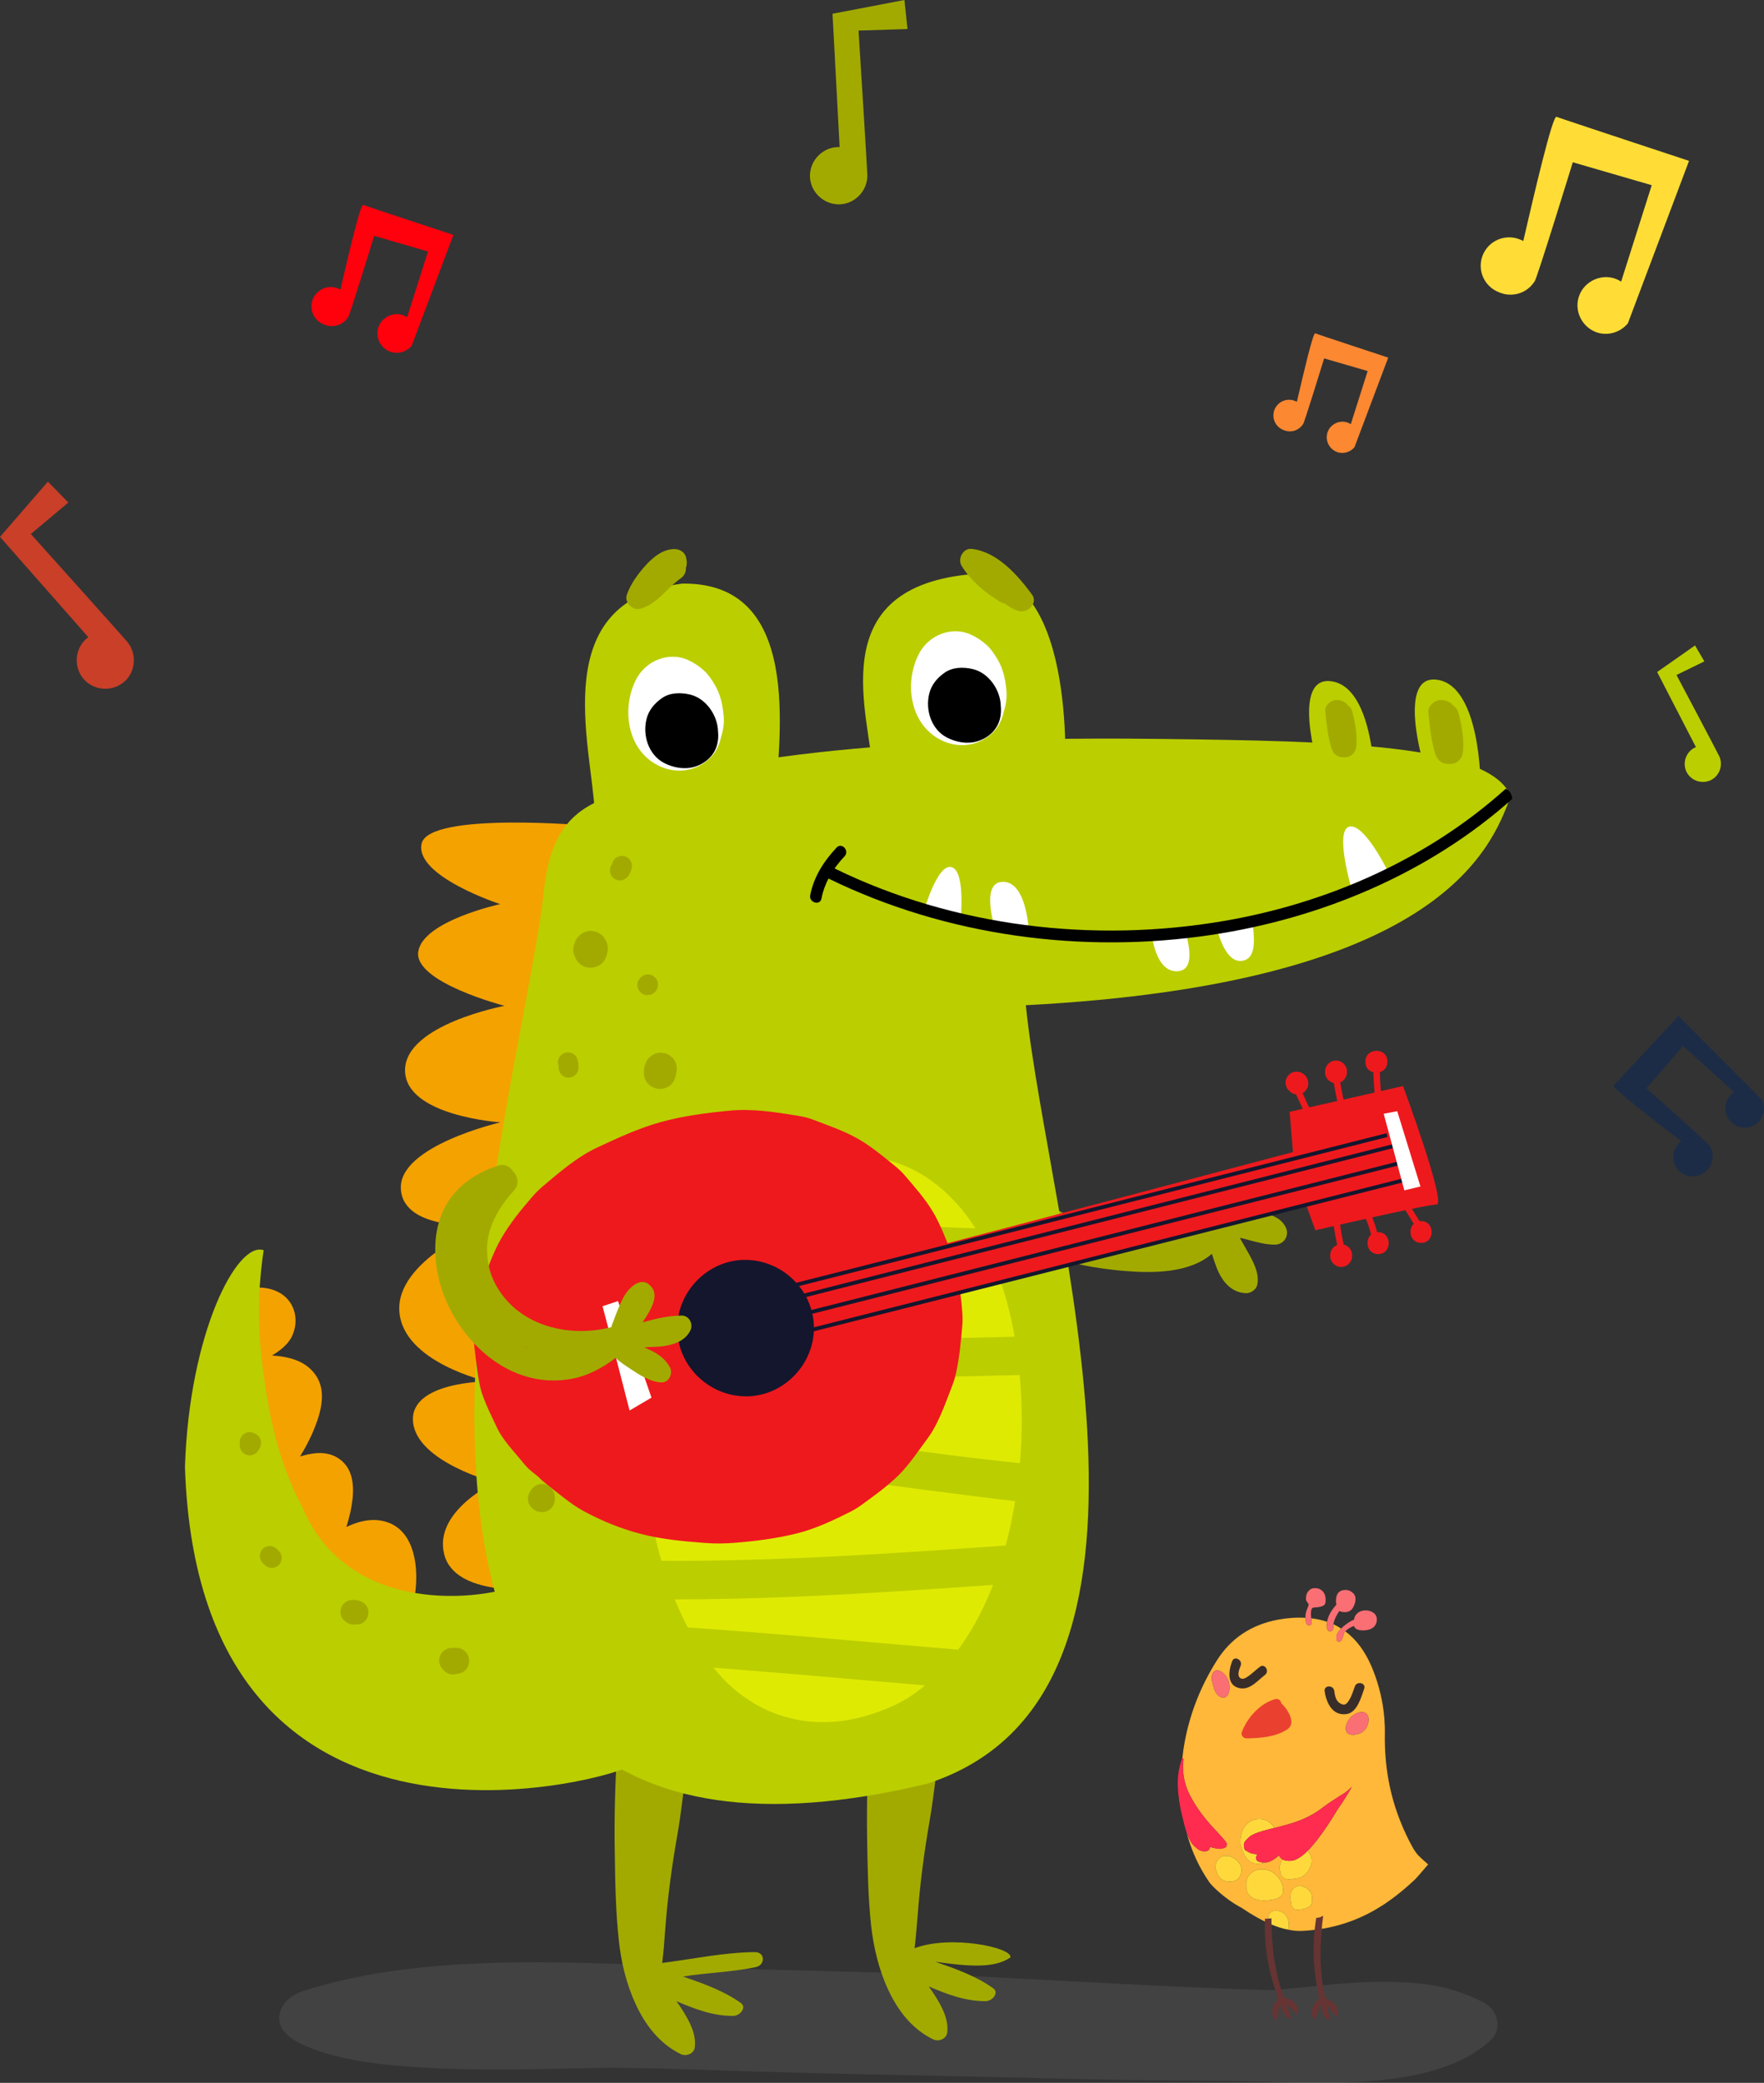 <svg width="83" height="98" viewBox="0 0 83 98" fill="none" xmlns="http://www.w3.org/2000/svg">
<rect x="0" y="0" width="83" height="98" fill="#333333" stroke="none"/>
<g style="mix-blend-mode:multiply">
<path d="M69.801 94.216C68.944 93.78 68.036 93.467 66.96 93.345C65.902 93.225 64.854 93.219 63.788 93.284C62.741 93.347 61.7 93.463 60.661 93.57C60.541 93.582 60.421 93.594 60.3 93.606C60.266 93.609 60.051 93.628 59.907 93.641C55.281 93.514 50.664 93.224 46.048 92.996C42.885 92.839 39.726 92.754 36.557 92.684C34.157 92.631 31.763 92.494 29.365 92.413C24.314 92.243 18.845 92.188 14.202 93.702C13.528 93.922 13.131 94.477 13.137 94.954C13.143 95.498 13.585 95.896 14.232 96.195C16.072 97.044 18.544 97.22 20.714 97.319C23.007 97.424 25.31 97.353 27.604 97.307C30.166 97.256 32.705 97.381 35.263 97.458C38.546 97.556 41.832 97.623 45.117 97.691C47.857 97.747 50.595 97.829 53.335 97.867C55.394 97.896 57.451 97.886 59.508 97.95C63.142 98.062 67.842 98.184 70.163 95.963C70.666 95.481 70.521 94.582 69.801 94.216Z" fill="#9B9B9B" fill-opacity="0.15"/>
</g>
<path d="M61.545 87.063C61.556 87.092 61.566 87.121 61.576 87.158C61.667 87.241 61.714 87.364 61.721 87.518C61.729 87.662 61.678 87.826 61.565 88.008C61.414 88.251 61.203 88.378 60.931 88.39L60.908 88.392C60.837 88.411 60.763 88.422 60.684 88.426C60.476 88.435 60.334 88.356 60.26 88.179C60.228 88.001 60.211 87.916 60.211 87.911C60.206 87.823 60.229 87.731 60.269 87.634C60.275 87.6 60.286 87.57 60.298 87.544L60.312 87.557C60.323 87.532 60.334 87.511 60.348 87.489C60.271 87.442 60.215 87.378 60.18 87.296C59.937 87.512 59.731 87.621 59.562 87.629L59.54 87.629C59.437 87.664 59.321 87.687 59.201 87.692C58.921 87.704 58.698 87.556 58.535 87.252C58.423 86.941 58.366 86.777 58.364 86.762C58.353 86.486 58.395 86.255 58.5 86.064C58.532 86.004 58.566 85.948 58.604 85.901C58.76 85.707 58.957 85.601 59.198 85.591C59.437 85.575 59.643 85.649 59.817 85.816C59.874 85.868 59.928 85.927 59.968 85.995L59.972 86.004C59.99 85.999 60.006 85.999 60.025 85.993C60.422 85.891 60.701 85.812 60.86 85.759C61.317 85.608 61.699 85.425 62.014 85.207C62.188 85.085 62.345 84.97 62.487 84.864C62.882 84.601 63.088 84.465 63.109 84.457C63.26 84.379 63.429 84.25 63.608 84.072C63.403 84.434 63.195 84.769 62.976 85.075C62.796 85.371 62.626 85.635 62.467 85.88C62.129 86.391 61.821 86.785 61.545 87.063ZM61.71 89.581C61.621 89.748 61.403 89.836 61.064 89.852C60.905 89.859 60.801 89.778 60.752 89.6L60.714 89.328C60.705 89.115 60.75 88.96 60.859 88.86C60.941 88.767 61.056 88.726 61.199 88.74C61.337 88.754 61.457 88.807 61.56 88.905C61.67 89.009 61.731 89.131 61.735 89.276C61.743 89.422 61.736 89.525 61.71 89.581ZM60.234 89.241C60.093 89.345 59.871 89.4 59.568 89.415C59.144 89.434 58.86 89.322 58.719 89.079C58.678 89.001 58.65 88.916 58.64 88.824C58.641 88.742 58.639 88.699 58.639 88.694C58.628 88.45 58.709 88.255 58.883 88.118C59.039 87.99 59.238 87.94 59.472 87.962C59.71 87.985 59.909 88.079 60.076 88.25C60.264 88.441 60.368 88.686 60.382 88.989C60.386 89.085 60.336 89.166 60.234 89.241ZM58.337 88.281C58.248 88.439 58.102 88.521 57.898 88.529C57.636 88.542 57.44 88.448 57.312 88.24C57.233 88.032 57.194 87.926 57.194 87.922C57.185 87.701 57.24 87.542 57.365 87.436C57.471 87.342 57.612 87.308 57.775 87.332C57.939 87.354 58.08 87.422 58.202 87.539C58.335 87.661 58.405 87.803 58.414 87.964C58.419 88.072 58.394 88.178 58.337 88.281ZM57.123 78.645C57.196 78.585 57.291 78.575 57.406 78.623C57.465 78.651 57.52 78.686 57.568 78.729C57.617 78.772 57.661 78.825 57.702 78.885C57.795 79.023 57.844 79.174 57.85 79.342C57.855 79.435 57.848 79.529 57.822 79.615C57.78 79.781 57.696 79.862 57.576 79.87C57.388 79.878 57.242 79.747 57.128 79.473C57.053 79.195 57.013 79.051 57.012 79.041C57.007 78.922 57.02 78.825 57.049 78.754C57.066 78.706 57.092 78.671 57.123 78.645ZM64.394 80.899C64.399 81.035 64.364 81.165 64.284 81.298C64.159 81.499 63.959 81.609 63.682 81.621C63.537 81.628 63.436 81.591 63.376 81.516C63.345 81.472 63.326 81.421 63.325 81.367C63.316 81.205 63.363 81.057 63.462 80.917L63.474 80.899C63.571 80.765 63.693 80.669 63.834 80.607C63.978 80.547 64.103 80.537 64.208 80.577C64.319 80.627 64.381 80.724 64.394 80.874L64.394 80.899ZM66.725 87.287C66.63 87.177 66.546 87.061 66.478 86.936C66.256 86.542 66.065 86.134 65.901 85.722C65.386 84.443 65.141 83.077 65.16 81.628C65.166 81.362 65.156 81.1 65.136 80.839C65.072 80.068 64.895 79.317 64.608 78.591C64.583 78.53 64.556 78.468 64.533 78.408C64.223 77.686 63.812 77.135 63.298 76.754L63.262 76.789L63.178 77.038C63.138 77.17 63.083 77.24 63.011 77.242C62.952 77.246 62.911 77.218 62.888 77.16C62.88 77.098 62.878 77.069 62.878 77.065C62.872 76.927 62.948 76.777 63.103 76.626C62.988 76.549 62.865 76.478 62.741 76.422C62.731 76.491 62.726 76.556 62.729 76.618C62.73 76.66 62.716 76.695 62.683 76.716C62.654 76.739 62.623 76.748 62.59 76.75C62.509 76.753 62.458 76.71 62.438 76.619L62.431 76.465C62.428 76.412 62.434 76.361 62.443 76.307C62.206 76.227 61.958 76.172 61.698 76.142C61.706 76.196 61.712 76.249 61.717 76.303C61.723 76.415 61.685 76.471 61.601 76.474C61.518 76.478 61.466 76.419 61.438 76.296C61.431 76.204 61.427 76.146 61.427 76.122C61.03 76.094 60.597 76.122 60.131 76.206C58.875 76.444 57.916 77.082 57.254 78.128C57.121 78.338 56.999 78.547 56.882 78.761C56.444 79.564 56.116 80.4 55.895 81.266C55.802 81.624 55.732 81.985 55.678 82.353L55.636 82.693L55.646 82.746L55.684 82.74C55.686 82.779 55.683 82.812 55.68 82.841C55.671 82.923 55.663 83.002 55.662 83.083C55.654 83.645 55.8 84.175 56.095 84.664C56.254 84.953 56.457 85.251 56.707 85.559C56.82 85.701 56.986 85.888 57.203 86.124C57.265 86.192 57.331 86.263 57.404 86.339C57.614 86.567 57.721 86.707 57.723 86.753C57.723 86.757 57.717 86.799 57.704 86.887L57.701 86.896C57.599 86.957 57.492 86.988 57.381 86.99C57.216 86.973 57.065 86.942 56.93 86.894C56.925 87.028 56.852 87.097 56.706 87.104C56.544 87.112 56.401 87.055 56.283 86.935C56.106 86.819 55.952 86.569 55.823 86.187C56.046 87.051 56.407 87.847 56.907 88.568C56.984 88.684 57.596 89.332 58.429 89.77C58.902 90.093 59.348 90.343 59.766 90.525C59.703 90.339 59.674 90.262 59.673 90.284C59.668 90.137 59.713 90.033 59.806 89.966C59.894 89.898 60.007 89.88 60.136 89.908C60.46 89.972 60.629 90.192 60.647 90.566C60.651 90.638 60.632 90.712 60.597 90.789C60.833 90.841 61.056 90.86 61.266 90.85C62.436 90.796 63.517 90.501 64.515 89.964C65.181 89.605 65.861 89.104 66.556 88.451C66.624 88.389 66.838 88.146 67.198 87.722C67.038 87.583 66.876 87.442 66.725 87.287Z" fill="#FFB839"/>
<path d="M64.207 80.578C64.102 80.537 63.978 80.547 63.834 80.607C63.692 80.669 63.571 80.766 63.474 80.899C63.367 81.046 63.316 81.201 63.325 81.367C63.325 81.422 63.345 81.472 63.376 81.516C63.436 81.591 63.537 81.628 63.682 81.622C63.958 81.609 64.158 81.5 64.284 81.298C64.363 81.166 64.398 81.036 64.394 80.899C64.386 80.736 64.322 80.627 64.207 80.578ZM57.406 78.624C57.29 78.576 57.195 78.585 57.122 78.646C57.039 78.721 57.004 78.851 57.012 79.041C57.012 79.051 57.052 79.195 57.127 79.473C57.241 79.747 57.387 79.878 57.575 79.87C57.695 79.863 57.78 79.781 57.822 79.615C57.847 79.529 57.854 79.435 57.849 79.342C57.843 79.175 57.794 79.023 57.702 78.885C57.615 78.761 57.519 78.673 57.406 78.624ZM64.6 75.867C64.495 75.795 64.366 75.765 64.221 75.771C64.073 75.778 63.949 75.825 63.855 75.918C63.773 75.992 63.723 76.085 63.71 76.207C63.632 76.235 63.547 76.281 63.453 76.344C63.308 76.438 63.191 76.535 63.102 76.626C62.947 76.777 62.871 76.927 62.878 77.065C62.878 77.069 62.88 77.098 62.887 77.16C62.911 77.218 62.952 77.246 63.011 77.242C63.083 77.24 63.137 77.17 63.177 77.038L63.262 76.789L63.298 76.754C63.405 76.647 63.542 76.56 63.717 76.498L63.718 76.535C63.78 76.661 63.937 76.72 64.187 76.71C64.432 76.698 64.607 76.619 64.705 76.473C64.763 76.382 64.788 76.287 64.782 76.174C64.777 76.045 64.718 75.94 64.6 75.867ZM63.019 75.797C63.092 75.84 63.192 75.856 63.313 75.851C63.492 75.842 63.62 75.749 63.7 75.566C63.757 75.444 63.783 75.325 63.779 75.213L63.778 75.193C63.77 75.08 63.72 74.992 63.619 74.917C63.528 74.842 63.42 74.805 63.299 74.808C63.036 74.811 62.888 74.955 62.864 75.235C62.862 75.285 62.859 75.335 62.863 75.389C62.863 75.393 62.87 75.435 62.876 75.509C62.849 75.534 62.821 75.566 62.79 75.604C62.589 75.855 62.475 76.089 62.442 76.307C62.434 76.361 62.427 76.412 62.43 76.466L62.437 76.619C62.457 76.71 62.509 76.753 62.59 76.75C62.622 76.748 62.654 76.739 62.682 76.716C62.715 76.695 62.73 76.66 62.728 76.618C62.725 76.556 62.73 76.491 62.74 76.423C62.765 76.259 62.838 76.084 62.95 75.905C62.976 75.866 62.999 75.828 63.019 75.797ZM62.371 75.204C62.363 75.058 62.309 74.935 62.209 74.845C62.118 74.762 62.007 74.721 61.885 74.723C61.761 74.716 61.658 74.758 61.575 74.85C61.484 74.949 61.44 75.088 61.449 75.267L61.458 75.3C61.473 75.32 61.492 75.352 61.513 75.389C61.558 75.449 61.58 75.49 61.58 75.502C61.581 75.51 61.554 75.578 61.503 75.709C61.447 75.84 61.42 75.968 61.425 76.096L61.426 76.122C61.426 76.146 61.43 76.204 61.438 76.296C61.466 76.419 61.517 76.478 61.601 76.474C61.684 76.471 61.722 76.415 61.716 76.303C61.711 76.249 61.705 76.196 61.697 76.142C61.691 76.08 61.683 76.022 61.68 75.964C61.676 75.752 61.72 75.641 61.809 75.637C62.095 75.625 62.27 75.575 62.337 75.483C62.365 75.449 62.374 75.375 62.374 75.257L62.371 75.204Z" fill="#FA6F74"/>
<path d="M60.136 89.908C60.006 89.88 59.893 89.898 59.805 89.966C59.712 90.033 59.668 90.137 59.673 90.284C59.673 90.262 59.703 90.339 59.765 90.525C60.058 90.649 60.333 90.739 60.597 90.789C60.631 90.712 60.65 90.638 60.646 90.566C60.629 90.192 60.46 89.972 60.136 89.908ZM57.774 87.332C57.611 87.308 57.471 87.342 57.364 87.436C57.239 87.542 57.184 87.701 57.193 87.922C57.193 87.926 57.232 88.032 57.312 88.24C57.44 88.448 57.636 88.542 57.898 88.529C58.101 88.521 58.248 88.439 58.337 88.281C58.394 88.178 58.418 88.072 58.413 87.964C58.405 87.803 58.335 87.661 58.202 87.539C58.079 87.422 57.939 87.354 57.774 87.332ZM61.199 88.74C61.056 88.726 60.94 88.767 60.859 88.86C60.749 88.961 60.704 89.115 60.714 89.328L60.752 89.6C60.8 89.778 60.905 89.859 61.063 89.852C61.403 89.836 61.621 89.748 61.709 89.58C61.736 89.525 61.742 89.422 61.735 89.276C61.73 89.131 61.67 89.009 61.559 88.905C61.457 88.807 61.337 88.754 61.199 88.74ZM60.381 88.989C60.367 88.686 60.263 88.441 60.075 88.25C59.909 88.079 59.71 87.985 59.472 87.962C59.237 87.94 59.038 87.99 58.882 88.118C58.708 88.255 58.627 88.45 58.638 88.695C58.638 88.699 58.641 88.742 58.64 88.824C58.649 88.916 58.678 89.001 58.719 89.079C58.86 89.322 59.143 89.434 59.567 89.415C59.87 89.4 60.093 89.345 60.234 89.241C60.336 89.166 60.385 89.085 60.381 88.989ZM60.683 88.426C60.762 88.422 60.837 88.411 60.908 88.392L60.93 88.39C61.202 88.378 61.414 88.251 61.565 88.008C61.678 87.826 61.729 87.662 61.721 87.518C61.713 87.364 61.667 87.241 61.575 87.158C61.565 87.121 61.555 87.092 61.545 87.063C61.231 87.382 60.958 87.544 60.73 87.553C60.568 87.563 60.437 87.539 60.348 87.489C60.333 87.511 60.322 87.532 60.311 87.557L60.298 87.544C60.285 87.57 60.274 87.6 60.268 87.634C60.228 87.731 60.206 87.823 60.21 87.911C60.21 87.916 60.227 88.001 60.26 88.179C60.333 88.356 60.476 88.435 60.683 88.426ZM59.2 87.692C59.321 87.687 59.437 87.664 59.54 87.63C59.254 87.639 59.107 87.575 59.1 87.43C59.097 87.384 59.117 87.325 59.153 87.243C58.927 87.229 58.769 87.178 58.676 87.096C58.613 87.086 58.569 87.043 58.547 86.969C58.533 86.882 58.526 86.838 58.526 86.833C58.521 86.716 58.581 86.609 58.696 86.517C58.747 86.452 58.819 86.394 58.904 86.345C59.053 86.258 59.332 86.163 59.74 86.06C59.824 86.035 59.901 86.021 59.971 86.004C59.93 85.935 59.877 85.871 59.817 85.816C59.642 85.649 59.436 85.575 59.197 85.591C58.956 85.602 58.759 85.707 58.603 85.901C58.428 86.117 58.348 86.404 58.364 86.762C58.366 86.777 58.422 86.941 58.534 87.252C58.697 87.556 58.921 87.704 59.2 87.692Z" fill="#FFD93B"/>
<path d="M56.707 85.559C56.457 85.251 56.254 84.953 56.094 84.664C55.8 84.175 55.654 83.645 55.661 83.083C55.663 83.002 55.671 82.923 55.68 82.841C55.682 82.812 55.686 82.778 55.683 82.74L55.646 82.746L55.636 82.693C55.468 83.138 55.398 83.602 55.42 84.085C55.443 84.553 55.514 85.016 55.63 85.468C55.641 85.514 55.653 85.555 55.663 85.596C55.71 85.818 55.764 86.016 55.823 86.187C55.952 86.569 56.106 86.819 56.283 86.936C56.401 87.055 56.544 87.112 56.706 87.104C56.852 87.097 56.924 87.028 56.93 86.894C57.065 86.942 57.216 86.973 57.381 86.99C57.492 86.988 57.599 86.958 57.701 86.896L57.704 86.887C57.717 86.799 57.723 86.757 57.723 86.753C57.721 86.707 57.614 86.567 57.404 86.339C57.084 86 56.851 85.74 56.707 85.559ZM63.109 84.457C63.088 84.465 62.882 84.602 62.486 84.865C62.345 84.97 62.188 85.085 62.013 85.207C61.698 85.425 61.317 85.609 60.86 85.759C60.693 85.817 60.397 85.897 59.972 86.004C59.901 86.021 59.824 86.035 59.74 86.06C59.333 86.163 59.054 86.258 58.904 86.345C58.819 86.394 58.748 86.452 58.697 86.517C58.581 86.609 58.521 86.716 58.527 86.833C58.527 86.838 58.533 86.882 58.547 86.969C58.57 87.043 58.613 87.086 58.676 87.096C58.769 87.178 58.927 87.229 59.154 87.243C59.117 87.325 59.097 87.384 59.1 87.43C59.107 87.575 59.254 87.639 59.54 87.63L59.562 87.629C59.731 87.621 59.937 87.512 60.18 87.296C60.215 87.378 60.271 87.443 60.348 87.489C60.438 87.539 60.569 87.563 60.731 87.553C60.959 87.544 61.232 87.382 61.545 87.063C61.948 86.653 62.421 85.992 62.975 85.075C63.195 84.769 63.402 84.434 63.608 84.072C63.428 84.25 63.26 84.379 63.109 84.457Z" fill="#FF2C50"/>
<path d="M62.846 94.36C62.806 94.299 62.762 94.247 62.711 94.213C62.593 94.13 62.474 94.06 62.351 94.008C62.239 93.509 62.171 93.005 62.147 92.498C62.129 92.196 62.128 91.888 62.143 91.576C62.157 91.092 62.198 90.611 62.257 90.134C62.165 90.197 62.061 90.231 61.959 90.235L61.933 90.237C61.739 91.415 61.768 92.591 62.027 93.765C62.043 93.852 62.065 93.938 62.089 94.025C62.013 94.09 61.946 94.164 61.88 94.242C61.849 94.281 61.823 94.319 61.804 94.366C61.779 94.414 61.755 94.464 61.744 94.519C61.728 94.578 61.718 94.636 61.72 94.691C61.719 94.759 61.733 94.823 61.762 94.884C61.776 94.921 61.794 94.954 61.809 94.99L61.905 94.994L62.12 94.259C62.13 94.347 62.145 94.434 62.165 94.521C62.175 94.566 62.185 94.611 62.21 94.656C62.237 94.716 62.267 94.778 62.296 94.83C62.329 94.895 62.365 94.96 62.407 95.02L62.507 95.037L62.572 94.997L62.423 94.308L62.848 94.877L62.92 94.851C62.93 94.772 62.936 94.692 62.937 94.613C62.939 94.573 62.933 94.531 62.92 94.494C62.9 94.444 62.877 94.4 62.846 94.36ZM60.941 94.262C60.897 94.208 60.845 94.163 60.791 94.131C60.665 94.061 60.539 94.009 60.402 93.971C60.23 93.49 60.1 93.001 60.016 92.501C59.954 92.2 59.911 91.899 59.888 91.588C59.847 91.145 59.825 90.701 59.822 90.255C59.768 90.265 59.713 90.273 59.645 90.276C59.598 90.279 59.556 90.277 59.52 90.274C59.469 91.475 59.649 92.64 60.058 93.773C60.085 93.855 60.114 93.937 60.143 94.024C60.084 94.101 60.025 94.182 59.97 94.263C59.944 94.307 59.925 94.355 59.906 94.404C59.888 94.451 59.879 94.501 59.868 94.557C59.858 94.618 59.861 94.677 59.868 94.73C59.875 94.797 59.899 94.858 59.934 94.915C59.953 94.95 59.971 94.983 59.989 95.015L60.093 95.008L60.203 94.254C60.229 94.34 60.255 94.425 60.286 94.503C60.3 94.547 60.322 94.593 60.346 94.637C60.381 94.689 60.418 94.747 60.459 94.799C60.499 94.855 60.542 94.911 60.587 94.972L60.687 94.975L60.748 94.927L60.516 94.263L61.011 94.769L61.077 94.742C61.077 94.657 61.072 94.576 61.065 94.496C61.058 94.46 61.05 94.423 61.03 94.385C61.009 94.337 60.976 94.295 60.941 94.262Z" fill="#663433"/>
<path d="M59.281 78.423C59.063 78.587 58.878 78.787 58.643 78.927C58.543 78.986 58.434 79.023 58.34 78.941C58.196 78.813 58.317 78.52 58.375 78.374C58.482 78.107 58.086 77.885 57.979 78.154C57.8 78.604 57.705 79.329 58.356 79.435C58.831 79.513 59.182 79.061 59.517 78.809C59.748 78.634 59.515 78.247 59.281 78.423Z" fill="#382D29"/>
<path d="M63.748 79.347C63.655 79.609 63.574 79.897 63.393 80.113C63.285 80.241 63.182 80.219 63.049 80.14C62.846 80.021 62.809 79.771 62.781 79.558C62.743 79.272 62.29 79.279 62.327 79.568C62.403 80.125 62.706 80.758 63.377 80.644C63.866 80.561 64.05 79.843 64.188 79.458C64.286 79.183 63.846 79.075 63.748 79.347Z" fill="#382D29"/>
<path d="M60.287 80.142C60.268 80.018 60.163 79.904 60.006 79.945C59.294 80.132 58.668 80.835 58.426 81.511C58.377 81.652 58.515 81.794 58.651 81.792C59.3 81.781 60.013 81.731 60.573 81.366C60.992 81.093 60.618 80.439 60.287 80.142Z" fill="#EA402F"/>
<path d="M46.933 55.95C47.486 55.695 48.092 56.042 48.571 56.3C49.18 56.621 49.779 56.956 50.396 57.261C50.463 57.296 50.53 57.328 50.6 57.357C51.013 57.522 51.432 57.672 51.859 57.799C52.09 57.866 52.323 57.926 52.557 57.977C52.795 58.035 53.064 58.079 53.222 58.105C53.682 58.162 54.151 58.178 54.614 58.133C54.613 58.13 54.723 58.117 54.724 58.117C54.779 58.111 54.833 58.098 54.889 58.089C54.998 58.07 55.105 58.044 55.214 58.016C55.477 57.949 55.612 57.895 55.818 57.799C56.27 57.586 56.645 57.353 56.925 56.93C57.255 56.424 57.405 55.829 57.776 55.348C57.866 55.233 57.96 55.125 58.065 55.026C58.385 54.718 58.85 54.912 58.981 55.294C59.167 55.835 58.992 56.37 58.689 56.847C58.74 56.883 58.788 56.927 58.827 56.978C58.869 56.981 58.913 56.984 58.957 56.99C59.505 57.057 60.227 57.185 60.495 57.742C60.68 58.12 60.43 58.55 60.001 58.56C59.596 58.566 59.203 58.464 58.815 58.359C58.739 58.337 58.661 58.315 58.584 58.296C58.493 58.28 58.482 58.273 58.554 58.28C58.493 58.273 58.436 58.264 58.377 58.251C58.363 58.248 58.348 58.245 58.334 58.241C58.49 58.522 58.659 58.799 58.81 59.082C59.035 59.505 59.252 59.96 59.158 60.447C59.11 60.68 58.846 60.855 58.618 60.846C57.921 60.814 57.499 60.279 57.258 59.677C57.17 59.448 57.094 59.222 57.022 58.993C55.974 59.906 54.243 59.913 52.896 59.798C51.896 59.712 50.89 59.553 49.924 59.273C48.754 58.932 47.539 58.35 46.812 57.338C46.514 56.921 46.345 56.223 46.933 55.95Z" fill="#A2AA00"/>
<path d="M10.344 63.98C10.398 63.12 10.44 61.978 10.991 61.242C11.01 61.004 11.195 60.816 11.428 60.724C12.011 60.491 12.754 60.542 13.273 60.899C13.901 61.335 14.057 62.143 13.761 62.821C13.582 63.244 13.19 63.537 12.801 63.776C13.649 63.834 14.459 64.047 14.915 64.795C15.396 65.594 15.036 66.654 14.698 67.434C14.529 67.812 14.338 68.175 14.117 68.528C14.831 68.312 15.542 68.248 16.113 68.761C16.757 69.35 16.648 70.381 16.486 71.148C16.432 71.38 16.368 71.613 16.298 71.845C16.922 71.549 17.579 71.403 18.229 71.623C19.546 72.075 19.699 73.822 19.53 74.981C19.447 75.553 19.173 76.152 18.643 76.438C18.108 76.731 17.458 76.623 16.916 76.4C16.02 76.034 15.153 75.417 14.436 74.726C13.617 74.038 12.852 73.29 12.281 72.371C11.51 71.135 11.073 69.662 10.78 68.251C10.484 66.841 10.245 65.422 10.344 63.98Z" fill="#F4A200"/>
<path d="M40.984 90.572C40.841 89.222 40.822 87.844 40.8 86.484C40.777 84.938 40.812 83.387 40.905 81.837C40.94 81.21 40.94 80.586 41.01 79.959C41.08 79.316 41.259 78.696 41.8 78.189C42.081 77.928 42.441 77.862 42.761 77.948C42.843 77.909 42.948 77.9 43.064 77.931C43.953 78.164 44.193 79.043 44.274 79.759C44.379 80.669 44.285 81.608 44.164 82.534C44.03 83.572 43.925 84.606 43.745 85.641C43.483 87.153 43.284 88.652 43.174 90.167C43.133 90.667 43.093 91.167 43.034 91.666C44.704 91.027 47.625 91.622 47.546 92.096C46.776 92.631 45.555 92.517 44.012 92.303C44.978 92.638 45.939 92.981 46.73 93.548C47.021 93.758 46.701 94.156 46.369 94.156C45.408 94.159 44.542 93.825 43.699 93.462C43.791 93.596 43.885 93.726 43.971 93.863C44.309 94.385 44.653 95.018 44.565 95.652C44.524 95.925 44.169 96.085 43.901 95.951C42.878 95.448 42.23 94.554 41.8 93.637C41.348 92.669 41.102 91.622 40.984 90.572Z" fill="#A2AA00"/>
<path d="M29.114 91.265C28.967 89.916 28.945 88.541 28.926 87.175C28.897 85.631 28.939 84.081 29.025 82.531C29.06 81.904 29.06 81.277 29.13 80.653C29.206 80.01 29.382 79.386 29.924 78.88C30.207 78.619 30.567 78.552 30.883 78.641C30.969 78.603 31.068 78.594 31.186 78.622C32.081 78.855 32.321 79.736 32.4 80.453C32.505 81.366 32.407 82.302 32.292 83.225C32.158 84.263 32.053 85.3 31.871 86.338C31.603 87.844 31.406 89.343 31.294 90.858C31.259 91.358 31.221 91.858 31.157 92.357C32.611 92.176 34.061 91.858 35.527 91.848C36.005 91.848 36.021 92.456 35.556 92.555C34.434 92.79 33.267 92.816 32.133 92.997C33.098 93.328 34.061 93.672 34.858 94.242C35.148 94.452 34.823 94.85 34.491 94.85C33.532 94.853 32.665 94.516 31.826 94.156C31.919 94.286 32.011 94.42 32.097 94.554C32.429 95.079 32.78 95.712 32.687 96.346C32.652 96.62 32.292 96.775 32.027 96.645C31.004 96.139 30.357 95.251 29.924 94.328C29.474 93.363 29.222 92.316 29.114 91.265Z" fill="#A2AA00"/>
<path d="M27.82 38.858C27.82 38.858 20.158 38.165 19.836 39.7C19.511 41.229 23.533 42.539 23.533 42.539C23.533 42.539 19.9 43.327 19.68 44.773C19.46 46.22 23.74 47.325 23.74 47.325C23.74 47.325 19.052 48.205 19.058 50.358C19.065 52.515 23.549 52.807 23.549 52.807C23.549 52.807 18.749 53.909 18.861 55.937C18.969 57.961 22.752 57.646 22.752 57.646C22.752 57.646 18.615 59.307 18.791 61.708C18.963 64.104 22.928 64.996 22.928 64.996C22.928 64.996 19.265 65.002 19.434 66.896C19.603 68.79 23.275 69.748 23.275 69.748C23.275 69.748 20.4 71.104 20.898 73.119C21.385 75.131 25.127 74.764 25.127 74.764L27.82 38.858Z" fill="#F4A200"/>
<path d="M48.267 47.296C49.326 57.649 56.547 79.755 43.621 83.925C11.963 91.539 24.712 51.349 25.605 41.765C25.866 39.612 26.593 38.351 28.241 37.654C31.533 36.271 38.803 34.573 54.542 34.766C63.084 34.87 70.056 35.022 71.081 37.45C70.147 40.08 67.547 46.29 48.267 47.296Z" fill="#BBCE00"/>
<path d="M50.107 36.498C50.107 36.498 50.723 26.272 45.493 27.037C38.672 27.777 40.932 33.663 41.104 36.561L50.107 36.498Z" fill="#BBCE00"/>
<path d="M36.416 38.191C36.741 34.465 37.726 27.375 32.097 27.459C25.713 28.297 27.826 34.971 27.989 38.261L36.416 38.191Z" fill="#BBCE00"/>
<path d="M29.895 32.036C30.346 31.08 31.474 30.638 32.382 31.058C32.679 31.198 32.887 31.337 33.14 31.566C33.327 31.735 33.477 31.964 33.608 32.182C33.888 32.627 34.002 33.147 34.048 33.673C34.082 33.996 34.035 34.339 33.934 34.657C33.893 34.848 33.831 35.034 33.74 35.213C33.495 35.713 32.985 36.056 32.488 36.19C31.458 36.464 30.34 35.896 29.854 34.867C29.438 33.983 29.479 32.908 29.895 32.036Z" fill="white"/>
<path d="M30.421 33.829C30.524 33.408 30.804 33.082 31.153 32.842C31.525 32.582 32.033 32.578 32.457 32.677C33.213 32.85 33.766 33.652 33.784 34.407C33.808 34.623 33.795 34.841 33.738 35.053C33.595 35.566 33.179 35.927 32.679 36.079C32.206 36.219 31.678 36.121 31.248 35.899C30.511 35.515 30.226 34.593 30.421 33.829Z" fill="black"/>
<path d="M43.199 30.838C43.649 29.881 44.778 29.44 45.686 29.86C45.983 29.999 46.19 30.139 46.444 30.367C46.63 30.537 46.78 30.765 46.912 30.984C47.192 31.428 47.306 31.949 47.352 32.475C47.386 32.798 47.339 33.14 47.238 33.458C47.197 33.649 47.135 33.835 47.044 34.015C46.798 34.515 46.289 34.857 45.792 34.992C44.762 35.266 43.644 34.697 43.158 33.669C42.741 32.785 42.782 31.71 43.199 30.838Z" fill="white"/>
<path d="M43.724 32.631C43.828 32.209 44.107 31.884 44.457 31.644C44.829 31.384 45.336 31.38 45.761 31.478C46.516 31.651 47.07 32.454 47.088 33.208C47.111 33.424 47.098 33.642 47.041 33.854C46.899 34.367 46.483 34.729 45.983 34.88C45.51 35.021 44.982 34.923 44.552 34.7C43.815 34.317 43.53 33.394 43.724 32.631Z" fill="black"/>
<path d="M67.104 36.317C66.961 36.035 65.683 31.636 67.673 31.991C69.662 32.346 69.662 36.887 69.662 36.887L67.104 36.317Z" fill="#BBCE00"/>
<path d="M62.13 36.389C61.988 36.107 60.71 31.707 62.697 32.063C64.688 32.418 64.688 36.957 64.688 36.957L62.13 36.389Z" fill="#BBCE00"/>
<path d="M31.843 57.206C32.06 56.904 32.295 56.621 32.541 56.337C33.322 55.433 34.374 54.832 35.505 54.402C36.605 53.988 37.867 53.886 39.043 53.991C39.792 54.055 40.56 54.154 41.265 54.412C41.383 54.453 41.491 54.498 41.602 54.539C42.186 54.679 42.748 54.899 43.284 55.204C44.367 55.834 45.239 56.764 45.897 57.795C41.214 57.62 36.522 57.502 31.843 57.206Z" fill="#DFEA03"/>
<path d="M47.333 62.904C43.738 62.993 40.142 63.063 36.55 62.952C34.765 62.897 32.984 62.802 31.202 62.64C30.813 62.601 30.424 62.563 30.032 62.519C30.166 61.465 30.358 60.411 30.73 59.409C30.784 59.256 30.848 59.106 30.905 58.954C31.703 59.008 32.496 59.059 33.287 59.106C37.797 59.358 42.313 59.466 46.828 59.641C47.255 60.685 47.551 61.777 47.738 62.882V62.894C47.604 62.897 47.47 62.901 47.333 62.904Z" fill="#DFEA03"/>
<path d="M47.989 68.844C47.412 68.78 46.835 68.717 46.258 68.653C45.909 68.612 45.705 68.586 45.496 68.561C45.217 68.526 44.943 68.49 44.664 68.459C39.7 67.841 34.766 67.029 29.924 65.903C29.912 65.75 29.905 65.6 29.899 65.451C29.889 65.075 29.889 64.696 29.893 64.318C32.28 64.579 34.683 64.715 37.086 64.779C40.717 64.871 44.344 64.789 47.977 64.696C48.081 65.801 48.105 66.912 48.046 68.019C48.032 68.293 48.011 68.57 47.989 68.844Z" fill="#DFEA03"/>
<path d="M45.083 77.616C40.84 77.269 36.604 76.862 32.362 76.572C32.168 76.2 31.995 75.828 31.83 75.445C31.801 75.382 31.779 75.318 31.75 75.254C33.471 75.251 35.189 75.213 36.91 75.146C40.187 75.019 43.452 74.799 46.724 74.57C46.345 75.55 45.868 76.499 45.269 77.359C45.21 77.445 45.147 77.53 45.083 77.616Z" fill="#DFEA03"/>
<path d="M43.523 79.3C43.016 79.727 42.456 80.086 41.841 80.344C40.818 80.771 39.748 81.045 38.613 81.029C37.529 81.01 36.445 80.71 35.527 80.173C34.746 79.72 34.106 79.132 33.57 78.466C36.888 78.715 40.206 79.02 43.523 79.3Z" fill="#DFEA03"/>
<path d="M47.252 72.724C41.886 73.1 36.506 73.466 31.122 73.437C30.836 72.45 30.625 71.438 30.459 70.429C30.306 69.563 30.179 68.688 30.08 67.816C32.745 68.42 35.435 68.93 38.141 69.362C39.846 69.633 46.323 70.474 47.767 70.629C47.65 71.333 47.505 72.03 47.319 72.721C47.295 72.724 47.276 72.724 47.252 72.724Z" fill="#DFEA03"/>
<path d="M12.406 58.823C12.317 59.384 12.266 59.947 12.224 60.504C12.148 61.58 12.18 62.672 12.294 63.748C12.556 66.192 13.034 68.688 14.216 70.884C16.205 75.716 21.984 75.503 24.62 74.526C30.038 76.228 27.084 77.696 27.38 78.259C27.571 78.632 27.775 79.001 27.985 79.37C28.087 79.558 28.193 79.739 28.298 79.924C28.352 80.016 28.403 80.109 28.46 80.201C28.473 80.23 28.594 80.494 28.553 80.401C28.763 80.866 29.088 81.283 29.346 81.729C29.589 82.159 29.812 82.617 29.589 83.097C29.404 83.511 9.368 89.508 8.702 69.022C8.906 62.713 11.153 58.381 12.406 58.823Z" fill="#BBCE00"/>
<path d="M43.452 42.937C43.452 42.937 44.099 40.594 44.78 40.801C45.46 41.008 45.186 43.432 45.186 43.432L43.452 42.937Z" fill="white"/>
<path d="M63.583 41.783C63.583 41.783 62.794 39.095 63.478 38.897C64.163 38.7 65.249 40.888 65.249 40.888L63.583 41.783Z" fill="white"/>
<path d="M46.858 43.831C46.858 43.831 46.066 41.49 47.194 41.49C48.326 41.49 48.407 43.831 48.407 43.831H46.858Z" fill="white"/>
<path d="M58.943 43.298C58.868 43.447 59.338 45.096 58.436 45.209C57.534 45.319 57.196 43.408 57.196 43.408C57.196 43.408 59 43.18 58.943 43.298Z" fill="white"/>
<path d="M55.73 43.619C55.73 43.785 56.44 45.645 55.4 45.698C54.359 45.752 54.193 43.949 54.193 43.949L55.73 43.619Z" fill="white"/>
<path d="M45.717 25.826C46.922 25.958 47.879 27.054 48.558 27.974C48.855 28.372 48.361 28.859 47.95 28.751C47.696 28.684 47.481 28.555 47.283 28.398C47.213 28.39 47.143 28.364 47.068 28.321C46.351 27.883 45.693 27.344 45.245 26.623C45.047 26.303 45.309 25.781 45.717 25.826Z" fill="#A2AA00"/>
<path d="M29.496 27.978C29.675 27.474 29.997 27.031 30.351 26.632C30.701 26.234 31.208 25.81 31.772 25.836C31.998 25.845 32.231 25.995 32.282 26.23C32.314 26.372 32.33 26.511 32.295 26.652C32.295 26.646 32.282 26.678 32.273 26.718C32.282 26.894 32.215 27.079 32.034 27.208C31.364 27.672 30.969 28.386 30.147 28.639C29.777 28.755 29.363 28.358 29.496 27.978Z" fill="#A2AA00"/>
<path d="M67.81 32.934C68.072 32.934 68.271 33.053 68.416 33.234C68.515 33.303 68.594 33.411 68.631 33.564C68.778 34.148 68.894 34.748 68.84 35.353C68.813 35.678 68.583 35.942 68.239 35.942H68.113C67.839 35.942 67.622 35.754 67.542 35.501C67.338 34.861 67.276 34.189 67.209 33.524C67.176 33.199 67.511 32.934 67.81 32.934Z" fill="#A2AA00"/>
<path d="M62.897 32.934C63.131 32.934 63.31 33.04 63.44 33.203C63.529 33.265 63.6 33.362 63.633 33.499C63.764 34.021 63.868 34.555 63.819 35.1C63.794 35.393 63.59 35.628 63.283 35.628H63.169C62.924 35.628 62.73 35.459 62.658 35.233C62.474 34.66 62.417 34.059 62.358 33.462C62.33 33.171 62.631 32.934 62.897 32.934Z" fill="#A2AA00"/>
<path d="M26.973 44.681C26.982 44.611 26.995 44.541 27.002 44.471C27.014 44.448 27.017 44.425 27.03 44.399C27.03 44.392 27.03 44.386 27.036 44.378C27.072 44.245 27.142 44.132 27.241 44.035C27.291 43.988 27.346 43.948 27.403 43.91C27.46 43.869 27.53 43.855 27.594 43.829C27.664 43.805 27.735 43.797 27.805 43.802C27.951 43.802 28.079 43.843 28.2 43.914C28.327 43.988 28.426 44.096 28.49 44.221C28.49 44.224 28.496 44.227 28.496 44.23C28.566 44.351 28.601 44.482 28.601 44.628C28.608 44.716 28.586 44.784 28.566 44.861C28.538 45.029 28.461 45.185 28.34 45.308C28.193 45.453 27.989 45.534 27.782 45.534C27.578 45.532 27.374 45.448 27.228 45.3C27.164 45.233 27.113 45.157 27.078 45.069C27.008 44.953 26.973 44.819 26.973 44.681Z" fill="#A2AA00"/>
<path d="M30.306 50.425C30.293 50.336 30.299 50.245 30.328 50.156C30.357 50.076 30.392 49.995 30.427 49.92C30.491 49.791 30.602 49.707 30.714 49.632C30.771 49.594 30.828 49.569 30.898 49.556C31.052 49.507 31.144 49.537 31.3 49.559C31.425 49.577 31.533 49.678 31.628 49.755C31.68 49.794 31.715 49.853 31.75 49.911C31.826 50.048 31.836 50.135 31.848 50.294V50.301C31.842 50.367 31.813 50.539 31.82 50.504C31.813 50.547 31.801 50.589 31.791 50.63C31.791 50.637 31.785 50.646 31.785 50.659C31.785 50.665 31.778 50.675 31.778 50.684V50.672C31.75 50.802 31.68 50.923 31.581 51.022C31.44 51.162 31.243 51.238 31.045 51.238C30.644 51.232 30.283 50.891 30.299 50.481C30.299 50.46 30.299 50.443 30.306 50.425Z" fill="#A2AA00"/>
<path d="M26.755 57.614C26.791 57.232 27.122 56.926 27.514 56.93C27.712 56.933 27.903 57.012 28.043 57.156C28.183 57.299 28.257 57.49 28.257 57.687V57.827C28.257 58.031 28.171 58.212 28.037 58.349C28.024 58.362 28.015 58.375 28.002 58.388C27.862 58.527 27.67 58.607 27.466 58.604C27.269 58.604 27.077 58.521 26.937 58.378C26.803 58.241 26.711 58.04 26.72 57.843C26.727 57.77 26.739 57.687 26.755 57.614Z" fill="#A2AA00"/>
<path d="M24.049 63.671C24.049 63.668 24.056 63.662 24.056 63.656C24.062 63.643 24.062 63.627 24.068 63.614C24.132 63.423 24.225 63.28 24.406 63.172C24.575 63.073 24.782 63.051 24.964 63.105C25.076 63.133 25.174 63.191 25.254 63.267C25.254 63.27 25.261 63.27 25.261 63.274C25.273 63.283 25.283 63.293 25.296 63.305C25.378 63.394 25.442 63.503 25.477 63.62C25.48 63.684 25.487 63.748 25.5 63.815C25.493 63.945 25.465 64.063 25.394 64.178C25.394 64.181 25.388 64.187 25.382 64.193C25.382 64.2 25.378 64.206 25.378 64.213C25.372 64.216 25.372 64.216 25.372 64.219C25.308 64.333 25.219 64.426 25.104 64.493C24.935 64.591 24.731 64.614 24.543 64.563C24.365 64.512 24.212 64.391 24.119 64.228C24.027 64.066 23.992 63.849 24.049 63.671Z" fill="#A2AA00"/>
<path d="M24.977 70.136C24.977 70.13 24.98 70.12 24.986 70.117C25.063 69.983 25.196 69.885 25.343 69.846C25.499 69.802 25.668 69.824 25.802 69.907C25.942 69.99 26.022 70.117 26.076 70.266C26.134 70.457 26.121 70.671 26.022 70.849C25.977 70.929 25.882 71.027 25.796 71.069C25.748 71.094 25.703 71.117 25.649 71.126C25.506 71.161 25.477 71.148 25.331 71.123C25.212 71.107 25.085 71.008 25.012 70.932C24.795 70.722 24.788 70.365 24.977 70.136Z" fill="#A2AA00"/>
<path d="M20.664 78.125C20.667 77.798 20.941 77.533 21.263 77.533H21.483C21.808 77.533 22.076 77.814 22.076 78.135V78.164C22.076 78.482 21.815 78.737 21.506 78.756C21.397 78.791 21.279 78.797 21.158 78.765C21.04 78.73 20.941 78.663 20.862 78.571C20.738 78.46 20.664 78.297 20.664 78.125Z" fill="#A2AA00"/>
<path d="M16.02 75.837C16.02 75.528 16.282 75.277 16.591 75.277C16.623 75.277 16.655 75.28 16.69 75.283C16.817 75.28 16.945 75.315 17.06 75.388C17.19 75.468 17.283 75.582 17.318 75.729C17.359 75.872 17.334 76.031 17.257 76.162C17.184 76.289 17.06 76.381 16.923 76.419C16.868 76.426 16.817 76.429 16.77 76.435C16.747 76.435 16.725 76.435 16.7 76.432C16.677 76.432 16.658 76.435 16.642 76.435C16.55 76.445 16.451 76.413 16.361 76.362C16.157 76.27 16.02 76.066 16.02 75.837Z" fill="#A2AA00"/>
<path d="M12.365 72.873C12.547 72.692 12.846 72.698 13.028 72.88L13.12 72.972C13.302 73.157 13.302 73.459 13.114 73.637C12.936 73.819 12.633 73.816 12.451 73.631L12.359 73.539C12.18 73.357 12.18 73.055 12.365 72.873Z" fill="#A2AA00"/>
<path d="M11.632 67.395C11.753 67.361 11.893 67.386 12.005 67.453C12.174 67.526 12.282 67.695 12.282 67.885C12.282 67.994 12.247 68.112 12.18 68.201C12.104 68.363 11.934 68.478 11.747 68.478C11.492 68.474 11.281 68.258 11.281 68.003V67.847C11.281 67.637 11.428 67.45 11.632 67.395Z" fill="#A2AA00"/>
<path d="M26.08 66.845C26.115 66.724 26.191 66.625 26.296 66.564C26.408 66.501 26.542 66.485 26.663 66.517C26.774 66.549 26.889 66.631 26.943 66.74C26.978 66.813 27.014 66.886 27.029 66.966C27.052 67.077 27.064 67.217 27.017 67.319C27.001 67.357 26.982 67.395 26.972 67.43C26.924 67.503 26.873 67.558 26.797 67.599C26.691 67.663 26.558 67.679 26.436 67.644C26.319 67.612 26.213 67.529 26.156 67.424C26.111 67.347 26.08 67.23 26.092 67.131C26.057 67.038 26.051 66.946 26.08 66.845Z" fill="#A2AA00"/>
<path d="M24.464 59.447C24.725 59.45 24.936 59.667 24.936 59.925V60.109C24.936 60.367 24.712 60.577 24.458 60.577C24.203 60.577 23.992 60.361 23.992 60.106V59.915C23.992 59.661 24.212 59.447 24.464 59.447Z" fill="#A2AA00"/>
<path d="M28.607 54.205V54.148C28.607 53.893 28.821 53.679 29.079 53.683C29.34 53.686 29.545 53.902 29.545 54.157C29.545 54.214 29.551 54.268 29.538 54.329C29.522 54.469 29.522 54.472 29.462 54.603C29.417 54.704 29.277 54.806 29.165 54.829C29.038 54.848 28.92 54.844 28.805 54.775C28.7 54.714 28.62 54.609 28.588 54.495C28.566 54.399 28.572 54.297 28.607 54.205Z" fill="#A2AA00"/>
<path d="M26.281 50.138V50.135C26.249 50.044 26.239 49.955 26.268 49.855C26.303 49.739 26.383 49.639 26.488 49.576C26.599 49.513 26.727 49.498 26.848 49.53C26.96 49.562 27.084 49.643 27.129 49.752C27.186 49.879 27.199 49.938 27.218 50.076C27.221 50.129 27.221 50.184 27.221 50.238C27.221 50.495 27.007 50.706 26.749 50.703C26.488 50.703 26.284 50.486 26.284 50.23C26.284 50.202 26.281 50.175 26.281 50.146C26.281 50.138 26.274 50.129 26.274 50.117C26.275 50.122 26.281 50.132 26.281 50.138Z" fill="#A2AA00"/>
<path d="M30.137 46.005C30.223 45.906 30.354 45.846 30.491 45.849C30.749 45.849 30.96 46.064 30.96 46.319C30.96 46.456 30.912 46.581 30.813 46.68C30.72 46.776 30.587 46.819 30.453 46.819C30.195 46.819 29.987 46.599 29.987 46.343C29.987 46.209 30.045 46.09 30.137 46.005Z" fill="#A2AA00"/>
<path d="M28.764 40.716C28.777 40.702 28.783 40.688 28.793 40.67C28.799 40.65 28.806 40.629 28.812 40.61C28.876 40.361 29.15 40.217 29.392 40.287C29.644 40.357 29.784 40.618 29.72 40.868C29.691 40.981 29.637 41.1 29.573 41.199C29.433 41.413 29.156 41.495 28.927 41.363C28.713 41.234 28.624 40.931 28.764 40.716Z" fill="#A2AA00"/>
<path d="M38.122 42.117C38.297 41.234 38.762 40.527 39.361 39.88C39.607 39.618 39.983 40.026 39.741 40.287C39.566 40.473 39.409 40.664 39.269 40.861C44.903 43.616 51.462 44.387 57.619 43.327C62.494 42.486 67.176 40.414 70.847 37.113C71.042 37.194 71.123 37.363 71.153 37.573C71.155 37.575 71.159 37.578 71.16 37.584C67.241 41.083 62.194 43.207 56.991 43.989C50.916 44.899 44.512 44.041 38.982 41.336C38.833 41.627 38.715 41.937 38.651 42.279C38.581 42.631 38.052 42.464 38.122 42.117Z" fill="black"/>
<path d="M66.016 51.1L64.973 51.337C64.949 51.04 64.932 50.742 64.923 50.444C65.117 50.387 65.278 50.227 65.278 49.965V49.935C65.278 49.271 64.247 49.28 64.247 49.943V49.974C64.247 50.244 64.417 50.402 64.619 50.451C64.629 50.77 64.648 51.087 64.675 51.405L63.217 51.736C63.156 51.468 63.106 51.199 63.059 50.929C63.246 50.85 63.378 50.663 63.378 50.45V50.41C63.378 50.129 63.137 49.897 62.858 49.899C62.575 49.901 62.346 50.137 62.346 50.418V50.458C62.346 50.702 62.527 50.908 62.758 50.958C62.807 51.24 62.858 51.523 62.922 51.803L61.597 52.103C61.495 51.879 61.392 51.655 61.287 51.432C61.332 51.408 61.373 51.377 61.41 51.34C61.501 51.248 61.567 51.107 61.558 50.975C61.551 50.87 61.536 50.786 61.481 50.696C61.426 50.605 61.373 50.558 61.285 50.501C61.203 50.447 61.093 50.426 60.998 50.424C60.717 50.417 60.484 50.669 60.486 50.943C60.487 51.079 60.543 51.21 60.64 51.306C60.646 51.311 60.652 51.316 60.658 51.322C60.666 51.33 60.673 51.338 60.681 51.346C60.762 51.426 60.868 51.476 60.98 51.49C61.087 51.716 61.193 51.943 61.297 52.171L60.678 52.312L60.921 55.219L61.891 57.885C61.891 57.885 62.236 57.804 62.755 57.686C62.801 57.984 62.856 58.281 62.917 58.577C62.725 58.654 62.589 58.843 62.589 59.06V59.1C62.589 59.381 62.829 59.613 63.109 59.611C63.392 59.609 63.62 59.373 63.62 59.092V59.052C63.62 58.813 63.446 58.61 63.222 58.555C63.157 58.245 63.097 57.932 63.05 57.619C63.411 57.536 63.83 57.442 64.263 57.345C64.368 57.584 64.447 57.834 64.514 58.089C64.206 58.356 64.32 59.005 64.847 59.005C65.513 59.005 65.504 57.975 64.839 57.975C64.825 57.975 64.812 57.977 64.799 57.978C64.734 57.739 64.659 57.504 64.565 57.278C65.101 57.159 65.646 57.04 66.126 56.94C66.259 57.151 66.385 57.367 66.519 57.579C66.231 57.854 66.351 58.48 66.869 58.48C67.534 58.48 67.526 57.451 66.861 57.451C66.837 57.451 66.814 57.452 66.791 57.455C66.667 57.265 66.552 57.069 66.433 56.876C67.022 56.755 67.467 56.673 67.593 56.673C68.079 56.673 66.016 51.1 66.016 51.1Z" fill="#EE191D"/>
<path d="M30.715 62.019C30.988 62.105 52.382 56.447 60.164 54.385C61.896 53.926 62.954 53.644 62.954 53.644L63.954 56.052L31.271 64.427L30.715 62.019Z" fill="#EE191D"/>
<path d="M45.28 61.777C45.229 61.039 45.117 60.301 44.965 59.577C44.925 59.384 44.864 59.197 44.791 59.014C44.529 58.357 44.272 57.657 43.907 57.036C43.535 56.407 43.032 55.843 42.564 55.294C42.439 55.148 42.299 55.017 42.151 54.895C41.592 54.436 40.987 53.929 40.338 53.563C39.683 53.194 38.954 52.951 38.257 52.681C38.024 52.59 37.777 52.535 37.531 52.495C36.466 52.322 35.386 52.152 34.307 52.259C33.219 52.366 32.096 52.51 31.035 52.81C30.02 53.097 29.035 53.555 28.089 53.998C27.154 54.435 26.343 55.142 25.566 55.794C25.366 55.962 25.182 56.148 25.012 56.346C24.489 56.953 23.972 57.59 23.573 58.288C23.203 58.937 22.954 59.655 22.698 60.353C22.438 61.063 22.407 62.054 22.33 62.692C22.301 62.929 22.295 63.164 22.324 63.402C22.379 63.858 22.463 64.722 22.612 65.335C22.751 65.911 23.272 66.924 23.361 67.124C23.648 67.77 24.264 68.376 24.651 68.867C24.775 69.024 24.924 69.159 25.079 69.284C25.168 69.357 25.257 69.428 25.346 69.499C25.451 69.612 25.568 69.715 25.69 69.809C26.224 70.223 26.845 70.766 27.483 71.11C28.325 71.565 29.244 71.937 30.175 72.177C31.153 72.43 32.181 72.521 33.182 72.598C33.64 72.633 34.1 72.628 34.557 72.591C35.537 72.513 36.528 72.388 37.484 72.151C38.373 71.931 39.238 71.522 40.043 71.113C40.222 71.021 40.393 70.912 40.556 70.794C41.14 70.37 41.77 69.916 42.295 69.396C42.791 68.904 43.272 68.178 43.636 67.689C43.759 67.524 43.87 67.351 43.968 67.17C44.314 66.532 44.557 65.835 44.817 65.161C44.89 64.973 44.945 64.778 44.988 64.582C45.148 63.856 45.213 63.109 45.278 62.371C45.295 62.173 45.294 61.975 45.28 61.777Z" fill="#EE191D"/>
<path d="M35.056 59.278C33.303 59.278 31.853 60.775 31.867 62.514C31.881 64.275 33.356 65.699 35.108 65.699C36.861 65.699 38.311 64.202 38.297 62.462C38.282 60.702 36.808 59.278 35.056 59.278Z" fill="#14162D"/>
<path d="M65.24 53.319L35.098 60.955L35.142 61.131L65.285 53.495L65.24 53.319Z" fill="#14162D"/>
<path d="M65.811 53.765L35.672 61.411L35.717 61.587L65.856 53.941L65.811 53.765Z" fill="#14162D"/>
<path d="M66.01 54.592L35.864 62.222L35.909 62.399L66.055 54.768L66.01 54.592Z" fill="#14162D"/>
<path d="M66.485 55.324L36.339 62.945L36.383 63.121L66.529 55.5L66.485 55.324Z" fill="#14162D"/>
<path d="M65.106 52.403L66.077 56.007L66.835 55.825L65.743 52.282L65.106 52.403Z" fill="white"/>
<path d="M28.35 61.459C28.41 61.64 29.623 66.365 29.623 66.365L30.654 65.759L29.078 61.216L28.35 61.459Z" fill="white"/>
<path d="M32.056 61.897C31.43 61.908 30.83 62.049 30.235 62.218C30.267 62.167 30.3 62.117 30.332 62.068C30.571 61.699 30.999 61.036 30.687 60.599C30.22 59.945 29.585 60.575 29.331 61.049C29.18 61.329 29.064 61.63 28.949 61.926C28.908 62.032 28.869 62.139 28.83 62.246C28.812 62.297 28.708 62.557 28.801 62.343C28.787 62.376 28.776 62.409 28.769 62.441C26.942 62.92 24.824 62.471 23.674 60.981C23.125 60.269 22.883 59.499 22.921 58.631C22.962 57.687 23.506 56.745 24.172 56.031C24.461 55.722 24.368 55.337 24.132 55.109C24.001 54.886 23.751 54.744 23.428 54.847C22.38 55.18 21.447 55.822 20.929 56.812C20.444 57.74 20.397 58.797 20.574 59.812C20.92 61.799 22.36 63.787 24.239 64.579C25.077 64.931 25.939 65.035 26.836 64.886C27.621 64.755 28.341 64.37 28.971 63.887C29.172 64.094 29.445 64.26 29.642 64.393C30.062 64.676 30.583 65.016 31.105 65.044C31.483 65.064 31.678 64.619 31.513 64.32C31.241 63.828 30.79 63.598 30.313 63.397C30.596 63.368 30.896 63.378 31.149 63.346C31.672 63.278 32.216 63.117 32.476 62.614C32.639 62.298 32.432 61.89 32.056 61.897ZM24.891 63.449C24.881 63.446 24.816 63.419 24.792 63.41C24.736 63.385 24.681 63.359 24.626 63.333C24.601 63.321 24.577 63.308 24.553 63.295C24.674 63.354 24.797 63.409 24.922 63.459C24.912 63.456 24.901 63.453 24.891 63.449Z" fill="#A2AA00"/>
<path d="M78.978 47.8C78.978 47.8 76.065 50.938 75.925 51.072C75.826 51.168 77.883 52.755 79.108 53.695C79.085 53.714 79.062 53.733 79.04 53.754L79.005 53.788C78.832 53.954 78.734 54.19 78.731 54.429C78.729 54.669 78.823 54.903 78.991 55.075C79.159 55.247 79.392 55.346 79.632 55.349C79.875 55.351 80.106 55.256 80.28 55.089L80.315 55.055C80.488 54.889 80.586 54.654 80.589 54.415C80.591 54.233 80.537 54.054 80.437 53.903C80.463 53.862 77.47 51.205 77.47 51.205L79.192 49.212L81.599 51.387C81.548 51.419 81.5 51.457 81.455 51.5C81.097 51.844 81.096 52.435 81.441 52.787C81.79 53.144 82.372 53.145 82.73 52.801C83.016 52.525 83.074 52.091 82.908 51.748L78.978 47.8Z" fill="#1C2C46"/>
<path d="M79.473 7.569C79.473 7.569 73.503 5.6 73.238 5.496C73.048 5.421 72.183 9.131 71.674 11.338C71.635 11.318 71.595 11.3 71.554 11.283L71.487 11.257C71.16 11.128 70.785 11.141 70.464 11.283C70.141 11.426 69.886 11.694 69.759 12.024C69.632 12.353 69.641 12.723 69.785 13.045C69.929 13.37 70.196 13.62 70.526 13.75L70.593 13.776C70.92 13.905 71.295 13.892 71.616 13.75C71.861 13.642 72.067 13.461 72.207 13.236C72.277 13.246 74.003 7.635 74.003 7.635L77.717 8.714L76.278 13.25C76.204 13.201 76.124 13.16 76.039 13.127C75.361 12.86 74.571 13.218 74.311 13.893C74.047 14.577 74.4 15.352 75.078 15.619C75.622 15.833 76.237 15.646 76.594 15.215L79.473 7.569Z" fill="#FFDD36"/>
<path d="M40.396 1.438L42.7 1.366L42.556 0L39.172 0.647L39.506 6.921C39.487 6.92 39.468 6.92 39.449 6.92C38.713 6.92 38.105 7.548 38.11 8.278C38.116 9.018 38.735 9.615 39.471 9.615C40.207 9.615 40.816 8.987 40.81 8.257C40.808 7.967 40.396 1.438 40.396 1.438Z" fill="#A2AA00"/>
<path d="M21.334 11.053C21.334 11.053 17.266 9.712 17.085 9.641C16.956 9.59 16.367 12.118 16.02 13.622C15.993 13.608 15.966 13.596 15.938 13.585L15.893 13.567C15.67 13.479 15.414 13.487 15.195 13.584C14.976 13.682 14.801 13.865 14.715 14.089C14.628 14.313 14.635 14.566 14.732 14.786C14.831 15.007 15.013 15.177 15.238 15.265L15.283 15.283C15.506 15.371 15.762 15.363 15.98 15.266C16.147 15.192 16.288 15.069 16.384 14.915C16.431 14.922 17.607 11.098 17.607 11.098L20.138 11.834L19.157 14.925C19.107 14.892 19.053 14.864 18.995 14.841C18.532 14.659 17.994 14.903 17.817 15.363C17.637 15.829 17.878 16.358 18.34 16.54C18.71 16.685 19.13 16.557 19.373 16.264L21.334 11.053Z" fill="#FF000D"/>
<path d="M1.451 25.126L3.215 23.644L2.254 22.661L0 25.262L4.155 29.98C4.14 29.991 4.124 30.002 4.109 30.014C3.532 30.469 3.444 31.339 3.902 31.909C4.365 32.485 5.222 32.572 5.799 32.116C6.377 31.661 6.465 30.791 6.007 30.221C5.826 29.995 1.451 25.126 1.451 25.126Z" fill="#C93F28"/>
<path d="M65.319 16.826C65.319 16.826 62.029 15.742 61.883 15.684C61.779 15.643 61.302 17.688 61.022 18.903C61 18.892 60.978 18.882 60.955 18.873L60.918 18.859C60.738 18.788 60.531 18.795 60.355 18.873C60.177 18.952 60.036 19.1 59.966 19.281C59.896 19.463 59.901 19.667 59.98 19.844C60.06 20.023 60.207 20.161 60.389 20.233L60.425 20.247C60.606 20.318 60.812 20.311 60.989 20.233C61.124 20.173 61.238 20.073 61.315 19.949C61.354 19.955 62.304 16.863 62.304 16.863L64.351 17.458L63.558 19.957C63.517 19.93 63.473 19.907 63.427 19.889C63.053 19.742 62.618 19.939 62.474 20.311C62.329 20.688 62.523 21.115 62.897 21.262C63.197 21.38 63.536 21.277 63.732 21.04L65.319 16.826Z" fill="#FC8832"/>
<path d="M78.883 31.758L80.194 31.119L79.755 30.368L77.972 31.619L79.797 35.152C79.785 35.156 79.775 35.161 79.764 35.166C79.339 35.357 79.151 35.877 79.345 36.297C79.541 36.722 80.053 36.906 80.478 36.715C80.902 36.524 81.09 36.004 80.896 35.584C80.82 35.418 78.883 31.758 78.883 31.758Z" fill="#BBCE00"/>
</svg>
